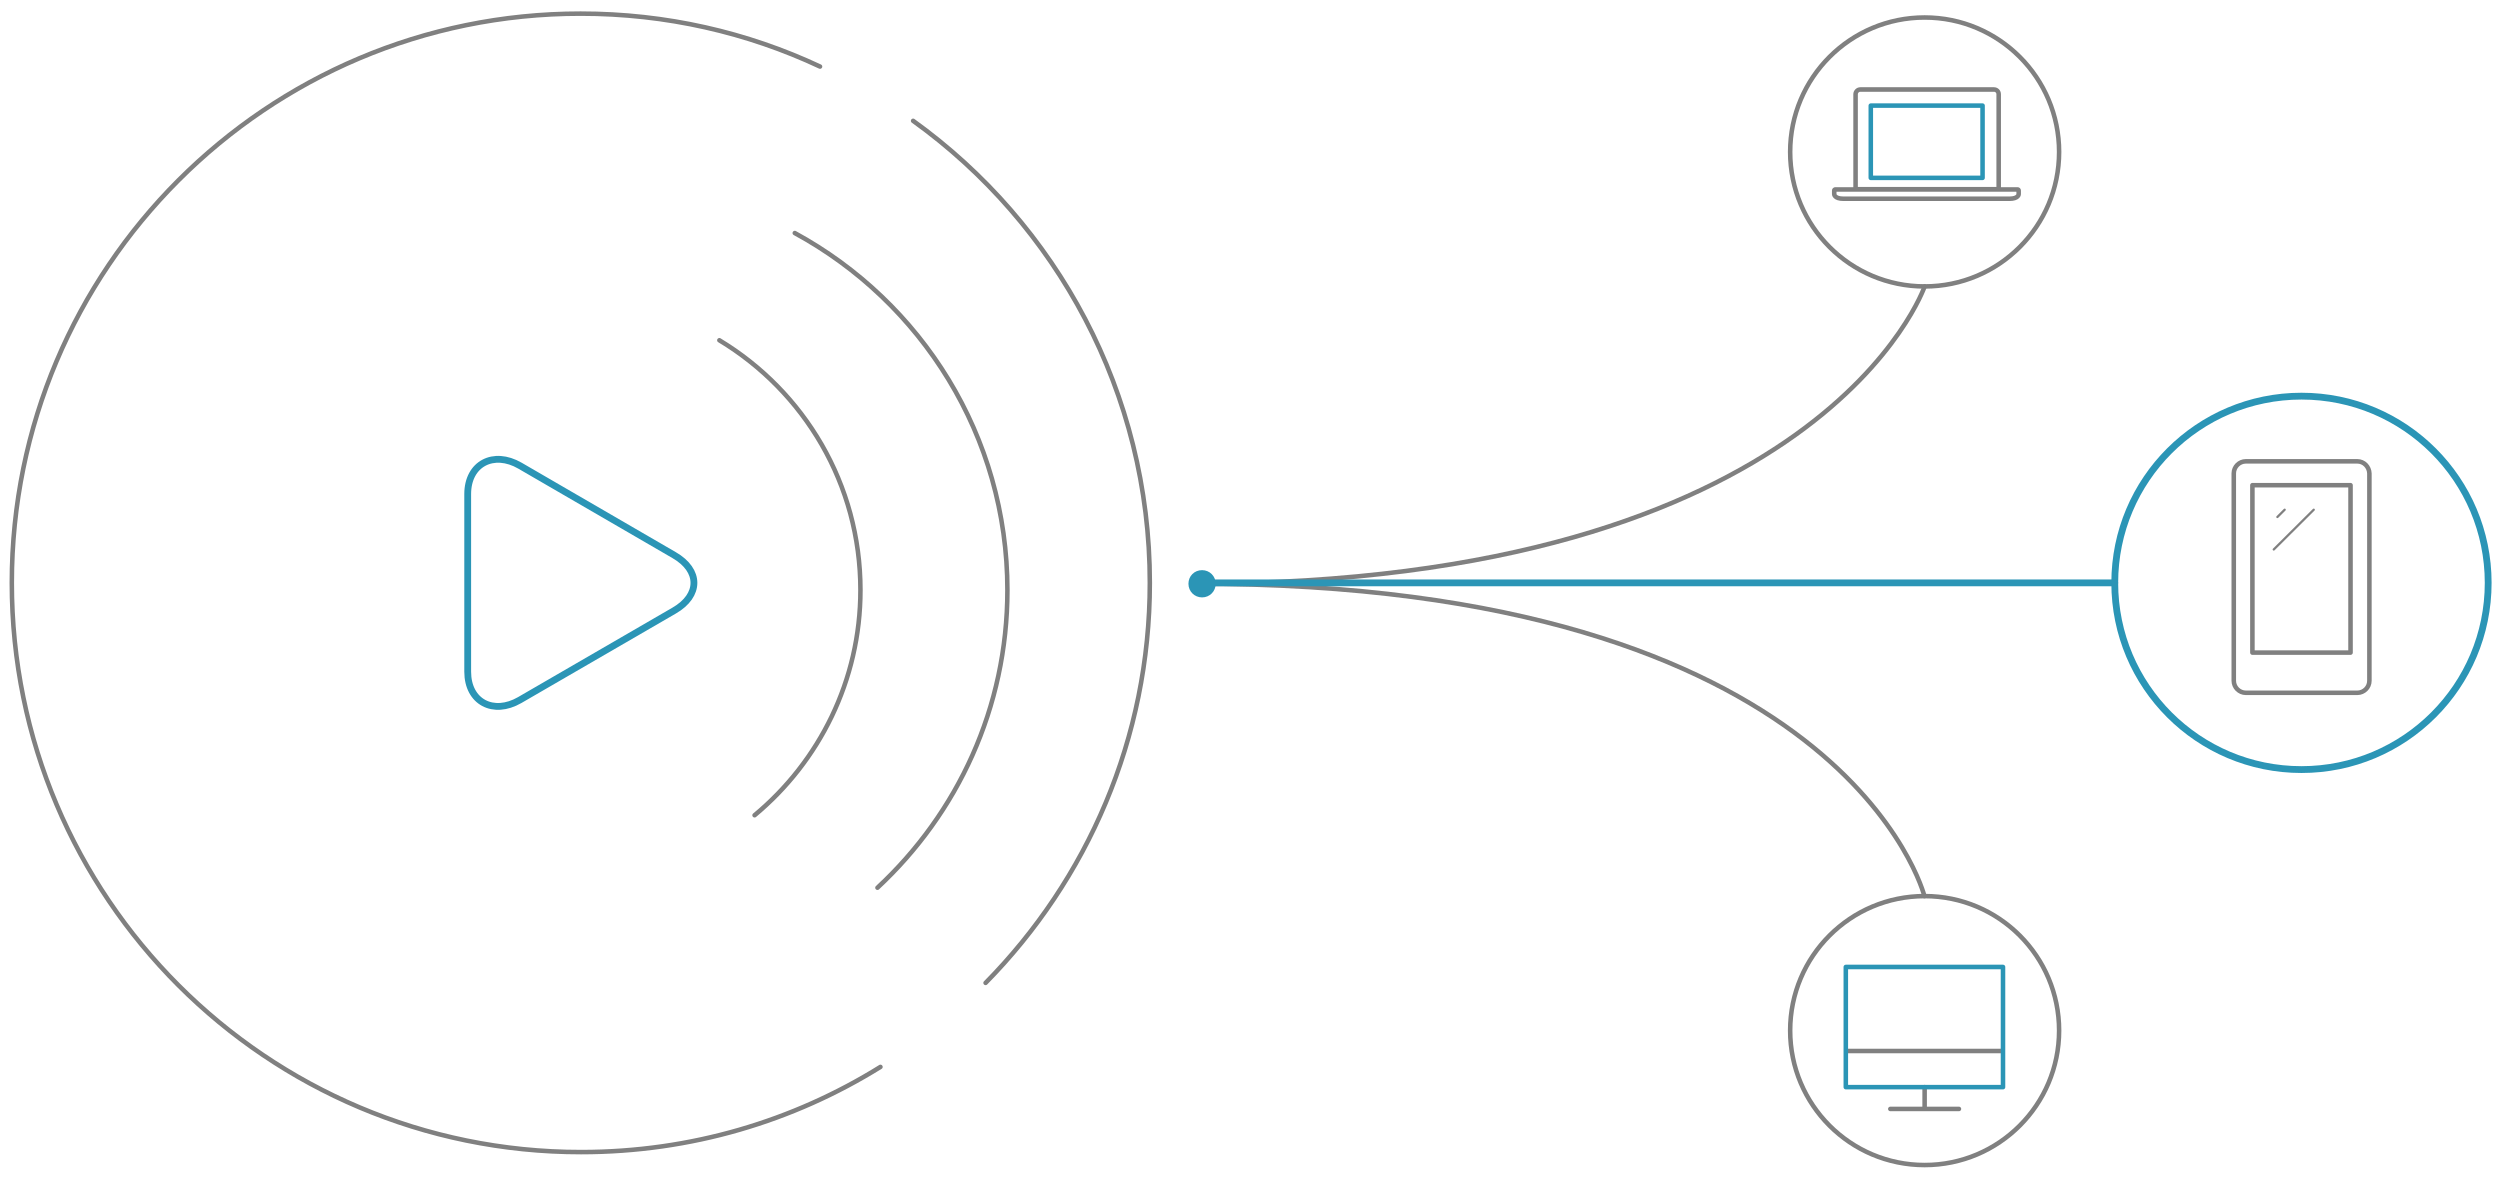 <?xml version="1.0" encoding="utf-8"?>
<!-- Generator: Adobe Illustrator 24.3.0, SVG Export Plug-In . SVG Version: 6.00 Build 0)  -->
<svg version="1.1" id="Layer_1" xmlns="http://www.w3.org/2000/svg" xmlns:xlink="http://www.w3.org/1999/xlink" x="0px" y="0px"
	 viewBox="0 0 1100.6 522.7" style="enable-background:new 0 0 1100.6 522.7;" xml:space="preserve">
<style type="text/css">
	.alldevices0{fill:none;stroke:#808080;stroke-width:2;stroke-linecap:round;stroke-linejoin:round;stroke-miterlimit:10;}
	.alldevices1{fill:none;stroke:#2b95b6;stroke-width:2;stroke-linecap:round;stroke-linejoin:round;stroke-miterlimit:10;}
	.alldevices2{fill:none;stroke:#808080;stroke-linecap:round;stroke-linejoin:round;stroke-miterlimit:10;}
	.alldevices3{fill:none;stroke:#2b95b6;stroke-width:3;stroke-linecap:round;stroke-linejoin:round;stroke-miterlimit:10;}
	.alldevices4{fill:#2b95b6;}
</style>
<path class="alldevices0" d="M807.5,83.9c0-0.3,0.2-0.5,0.5-0.5h80.2c0.3,0,0.5,0.2,0.5,0.5v1.6c0,0,0,2-4.1,2h-73c-4.1,0-4.1-2-4.1-2
	L807.5,83.9L807.5,83.9z M879.9,83.3V41.5c0-1.2-0.9-2.1-2.1-2.1H819c-1.2,0-2.1,1-2.1,2.1v41.8H879.9z"/>
<path id="svg-concept" class="alldevices1" d="M823.6,46.5h49.2v31.8h-49.2V46.5z"/>
<path class="alldevices0" d="M1037.8,203.1h-49.1c-2.9,0-5.3,2.4-5.3,5.3v91.3c0,2.9,2.4,5.3,5.3,5.3h49.1c2.9,0,5.3-2.4,5.3-5.3v-91.3
	C1043,205.5,1040.7,203.1,1037.8,203.1z"/>
<path id="svg-concept" class="alldevices0" d="M991.6,213.6h43.2v73.7h-43.2L991.6,213.6z"/>
<path class="alldevices2" d="M1005.8,224.4l-3.2,3.2 M1018.6,224.4l-17.6,17.5"/>
<path id="svg-concept" class="alldevices3" d="M228.8,308.2c-11.6,6.7-22.9,0.9-22.9-12.5v-78.2c0-13.4,11.4-19.2,23-12.5l67.9,39.4
	c11.6,6.7,11.6,17.7,0,24.4L228.8,308.2L228.8,308.2z"/>
<circle id="svg-concept" class="alldevices3" cx="1013.2" cy="256.6" r="82.2"/>
<circle class="alldevices0" cx="847.3" cy="66.9" r="59.2"/>
<circle class="alldevices0" cx="847.3" cy="453.7" r="59.2"/>
<path class="alldevices0" d="M387.6,469.7c-38.3,23.8-83.4,37.5-131.8,37.5C117.4,507.2,5.2,395,5.2,256.6S117.3,6,255.6,6
	C293.3,6,329,14.3,361,29.3 M813.3,462.7h67.9 M847.3,478.6v9.6 M862.4,488.2h-30.2"/>
<path id="svg-concept" class="alldevices1" d="M812.6,425.7h69.2v52.9h-69.2V425.7z"/>
<path class="alldevices0" d="M847.3,126.1c0,0-44.8,130.9-321.7,130.9 M525.5,257c287.1-0.4,321.7,137.5,321.7,137.5"/>
<g>
	<path id="svg-concept_6_" class="alldevices0" d="M402,53.2c63.1,45.4,104.2,119.6,104.2,203.4c0,68.6-27.6,130.7-72.3,176.1"/>
	
		<animate  accumulate="none" additive="replace" attributeName="opacity" begin="1s" calcMode="linear" dur="2s" fill="remove" repeatCount="indefinite" restart="always" values="0;3;0">
		</animate>
</g>
<g>
	<path id="svg-concept_7_" class="alldevices0" d="M349.9,102.6c55.7,30.3,93.6,89.3,93.6,157.2c0,51.8-22,98.3-57.2,131"/>
	
		<animate  accumulate="none" additive="replace" attributeName="opacity" begin="2s" calcMode="linear" dur="2s" fill="remove" repeatCount="indefinite" restart="always" values="0;3;0">
		</animate>
</g>
<g>
	<path id="svg-concept_8_" class="alldevices0" d="M316.7,149.8c37.3,22.5,62.1,63.3,62.1,110c0,39.8-18.2,75.5-46.6,99.1"/>
	
		<animate  accumulate="none" additive="replace" attributeName="opacity" begin="3s" calcMode="linear" dur="2s" fill="remove" repeatCount="indefinite" restart="always" values="0;3;0">
		</animate>
</g>
<path id="svg-concept" class="alldevices3" d="M525.5,256.6H931"/>
<g>
	<path id="svg-ico" class="alldevices4" d="M535.2,257c0,3.3-2.6,6-6,6c-3.3,0-6-2.6-6-6s2.6-6,6-6C532.5,251,535.2,253.6,535.2,257z
		"/>
	
		<animateMotion  accumulate="none" additive="replace" begin="0s" calcMode="paced" dur="5s" fill="remove" path="M0, 0 390 0 0 0" repeatCount="indefinite" restart="always">
		</animateMotion>
</g>
</svg>
